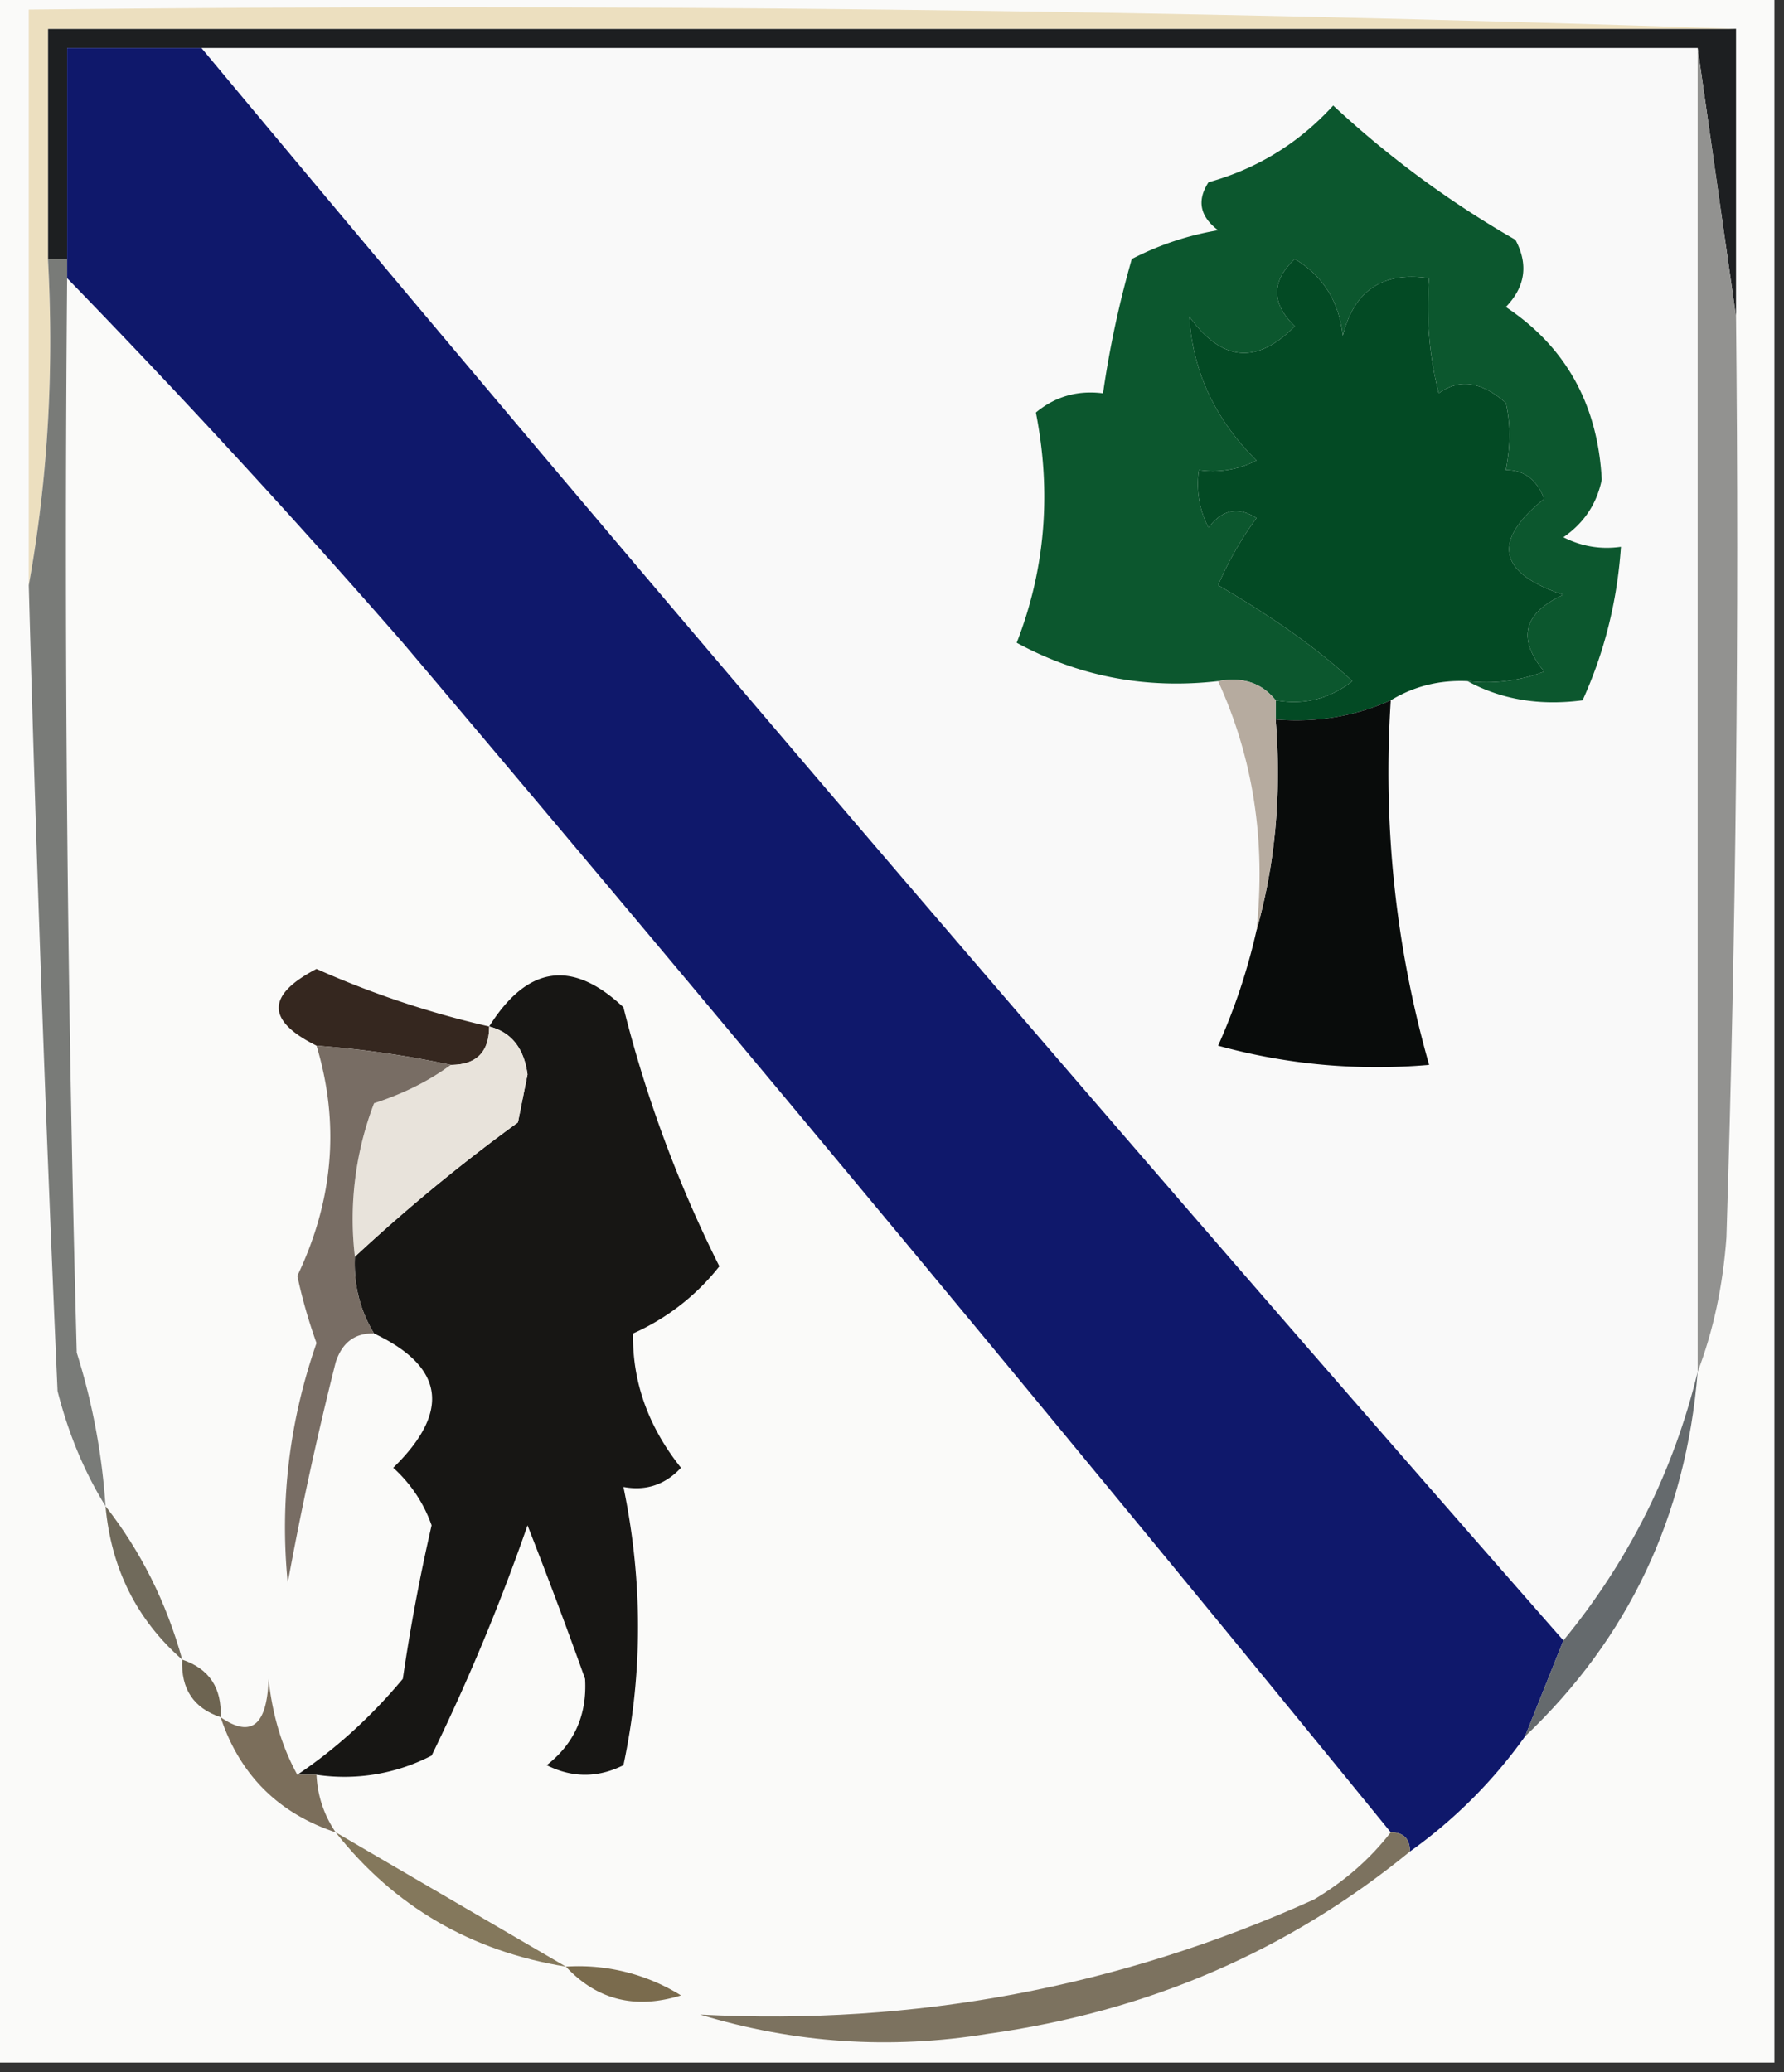 <svg xmlns="http://www.w3.org/2000/svg" width="93" height="108" style="shape-rendering:geometricPrecision;text-rendering:geometricPrecision;image-rendering:optimizeQuality;fill-rule:evenodd;clip-rule:evenodd"><rect width="100%" height="100%" fill="#333333" stroke="none"/><path style="opacity:1" fill="#fafaf9" d="M-.5-.5h93v108h-93V-.5z"/><path style="opacity:1" fill="#f9f9f9" d="M10.5 2.5h78v69c-1.258 5.183-3.591 9.85-7 14a4230.576 4230.576 0 0 1-71-83z"/><path style="opacity:1" fill="#034a24" d="M76.5 35.5c-1.459-.067-2.792.266-4 1-1.88.841-3.88 1.175-6 1v-1c1.478.262 2.811-.071 4-1-1.747-1.636-4.08-3.302-7-5a18.088 18.088 0 0 1 2-3.5c-.95-.617-1.782-.45-2.5.5a4.932 4.932 0 0 1-.5-3 4.932 4.932 0 0 0 3-.5c-2.16-2.149-3.328-4.649-3.5-7.5 1.688 2.348 3.522 2.515 5.5.5-1.231-1.183-1.231-2.35 0-3.5 1.47.88 2.304 2.214 2.5 4 .588-2.363 2.088-3.363 4.5-3a18.436 18.436 0 0 0 .5 6c1.073-.78 2.24-.613 3.5.5.246 1.06.246 2.227 0 3.5.942-.01 1.608.49 2 1.5-2.743 2.2-2.41 3.866 1 5-2.092.953-2.425 2.286-1 4a8.434 8.434 0 0 1-4 .5z"/><path style="opacity:1" fill="#1d1f21" d="M90.5 1.5v15l-2-14h-85v11h-1v-12h88z"/><path style="opacity:1" fill="#ecdfbf" d="M90.5 1.5h-88v12c.322 5.858-.011 11.525-1 17V.5c29.838-.331 59.505.002 89 1z"/><path style="opacity:1" fill="#797b78" d="M2.5 13.5h1v1c-.167 18.67 0 37.336.5 56a34.077 34.077 0 0 1 1.5 8c-1.1-1.777-1.934-3.777-2.5-6-.62-13.998-1.12-27.998-1.5-42 .989-5.475 1.322-11.142 1-17z"/><path style="opacity:1" fill="#0c572e" d="M76.5 35.5a8.434 8.434 0 0 0 4-.5c-1.425-1.714-1.092-3.047 1-4-3.41-1.134-3.743-2.8-1-5-.392-1.01-1.058-1.51-2-1.5.246-1.273.246-2.44 0-3.5-1.26-1.113-2.427-1.28-3.5-.5a18.436 18.436 0 0 1-.5-6c-2.412-.363-3.912.637-4.5 3-.196-1.786-1.03-3.12-2.5-4-1.231 1.15-1.231 2.317 0 3.5-1.978 2.015-3.812 1.848-5.5-.5.172 2.851 1.34 5.351 3.5 7.5a4.932 4.932 0 0 1-3 .5 4.932 4.932 0 0 0 .5 3c.718-.95 1.55-1.117 2.5-.5a18.088 18.088 0 0 0-2 3.5c2.92 1.698 5.253 3.364 7 5-1.189.929-2.522 1.262-4 1-.709-.904-1.709-1.237-3-1-3.757.43-7.257-.237-10.5-2 1.488-3.821 1.822-7.821 1-12 1.011-.837 2.178-1.17 3.5-1a52.55 52.55 0 0 1 1.5-7 15.276 15.276 0 0 1 4.5-1.5c-.95-.717-1.117-1.55-.5-2.5 2.543-.707 4.71-2.04 6.5-4a51.783 51.783 0 0 0 9.5 7c.684 1.284.517 2.45-.5 3.5 3.126 2.08 4.793 5.08 5 9-.26 1.261-.926 2.261-2 3 .948.483 1.948.65 3 .5-.194 2.83-.86 5.496-2 8-2.235.295-4.235-.039-6-1z"/><path style="opacity:1" fill="#0f186b" d="M10.5 2.5a4230.576 4230.576 0 0 0 71 83l-2 5a25.635 25.635 0 0 1-6 6c0-.667-.333-1-1-1a4345.553 4345.553 0 0 0-51.5-62 480.519 480.519 0 0 0-17.5-19v-12h7z"/><path style="opacity:1" fill="#090c0b" d="M72.5 36.5c-.418 6.498.248 12.832 2 19a31.121 31.121 0 0 1-11-1 31.697 31.697 0 0 0 2-6c.982-3.462 1.315-7.129 1-11 2.12.175 4.12-.159 6-1z"/><path style="opacity:1" fill="#b6ab9f" d="M63.5 35.5c1.291-.237 2.291.096 3 1v1c.315 3.871-.018 7.538-1 11 .5-4.653-.166-8.986-2-13z"/><path style="opacity:1" fill="#929290" d="m88.5 2.5 2 14c.167 16.004 0 32.004-.5 48-.186 2.536-.686 4.869-1.5 7v-69z"/><path style="opacity:1" fill="#171614" d="M16.5 92.5h-1c2.018-1.358 3.851-3.025 5.5-5 .392-2.688.892-5.355 1.5-8a7.291 7.291 0 0 0-2-3c3.001-2.928 2.668-5.261-1-7-.734-1.208-1.067-2.541-1-4a91.349 91.349 0 0 1 8.5-7l.5-2.5c-.184-1.376-.85-2.209-2-2.5 1.996-3.179 4.33-3.512 7-1a65.712 65.712 0 0 0 5 13.5 11.826 11.826 0 0 1-4.5 3.5c-.04 2.525.793 4.858 2.5 7-.825.886-1.825 1.219-3 1 1.014 4.895 1.014 9.729 0 14.5-1.333.667-2.667.667-4 0 1.444-1.126 2.11-2.626 2-4.5a279.438 279.438 0 0 0-3-8 108.594 108.594 0 0 1-5 12 9.864 9.864 0 0 1-6 1z"/><path style="opacity:1" fill="#35271f" d="M25.5 53.5c0 1.333-.667 2-2 2a51.639 51.639 0 0 0-7-1c-2.625-1.302-2.625-2.635 0-4a48.72 48.72 0 0 0 9 3z"/><path style="opacity:1" fill="#e8e3db" d="M25.5 53.5c1.15.291 1.816 1.124 2 2.5l-.5 2.5a91.349 91.349 0 0 0-8.5 7 16.869 16.869 0 0 1 1-8c1.526-.494 2.859-1.161 4-2 1.333 0 2-.667 2-2z"/><path style="opacity:1" fill="#786d64" d="M16.5 54.5c2.361.174 4.694.507 7 1-1.141.839-2.474 1.506-4 2a16.869 16.869 0 0 0-1 8c-.067 1.459.266 2.792 1 4-.997-.03-1.664.47-2 1.5A176.436 176.436 0 0 0 15 82.5c-.419-4.25.081-8.417 1.5-12.5a27.319 27.319 0 0 1-1-3.5c1.887-3.951 2.22-7.951 1-12z"/><path style="opacity:1" fill="#706a5b" d="M5.5 78.5c1.841 2.349 3.174 5.015 4 8-2.373-2.08-3.706-4.746-4-8z"/><path style="opacity:1" fill="#656a6d" d="M88.5 71.5c-.606 7.542-3.606 13.875-9 19l2-5c3.409-4.15 5.742-8.817 7-14z"/><path style="opacity:1" fill="#6d6451" d="M9.5 86.5c1.406.473 2.073 1.473 2 3-1.406-.473-2.073-1.473-2-3z"/><path style="opacity:1" fill="#7b6e5b" d="M15.5 92.5h1a5.728 5.728 0 0 0 1 3c-3-1-5-3-6-6 1.592 1.102 2.425.435 2.5-2 .198 1.882.698 3.548 1.5 5z"/><path style="opacity:1" fill="#84785c" d="M17.5 95.5c4.008 2.337 8.008 4.67 12 7-4.95-.805-8.95-3.138-12-7z"/><path style="opacity:1" fill="#7a6b4d" d="M29.5 102.5a10.1 10.1 0 0 1 6 1.5c-2.38.738-4.38.238-6-1.5z"/><path style="opacity:1" fill="#7c725f" d="M72.5 95.5c.667 0 1 .333 1 1-6.32 5.174-13.653 8.341-22 9.5-5.09.826-10.09.492-15-1 11.189.58 21.855-1.42 32-6 1.593-.949 2.926-2.115 4-3.5z"/></svg>